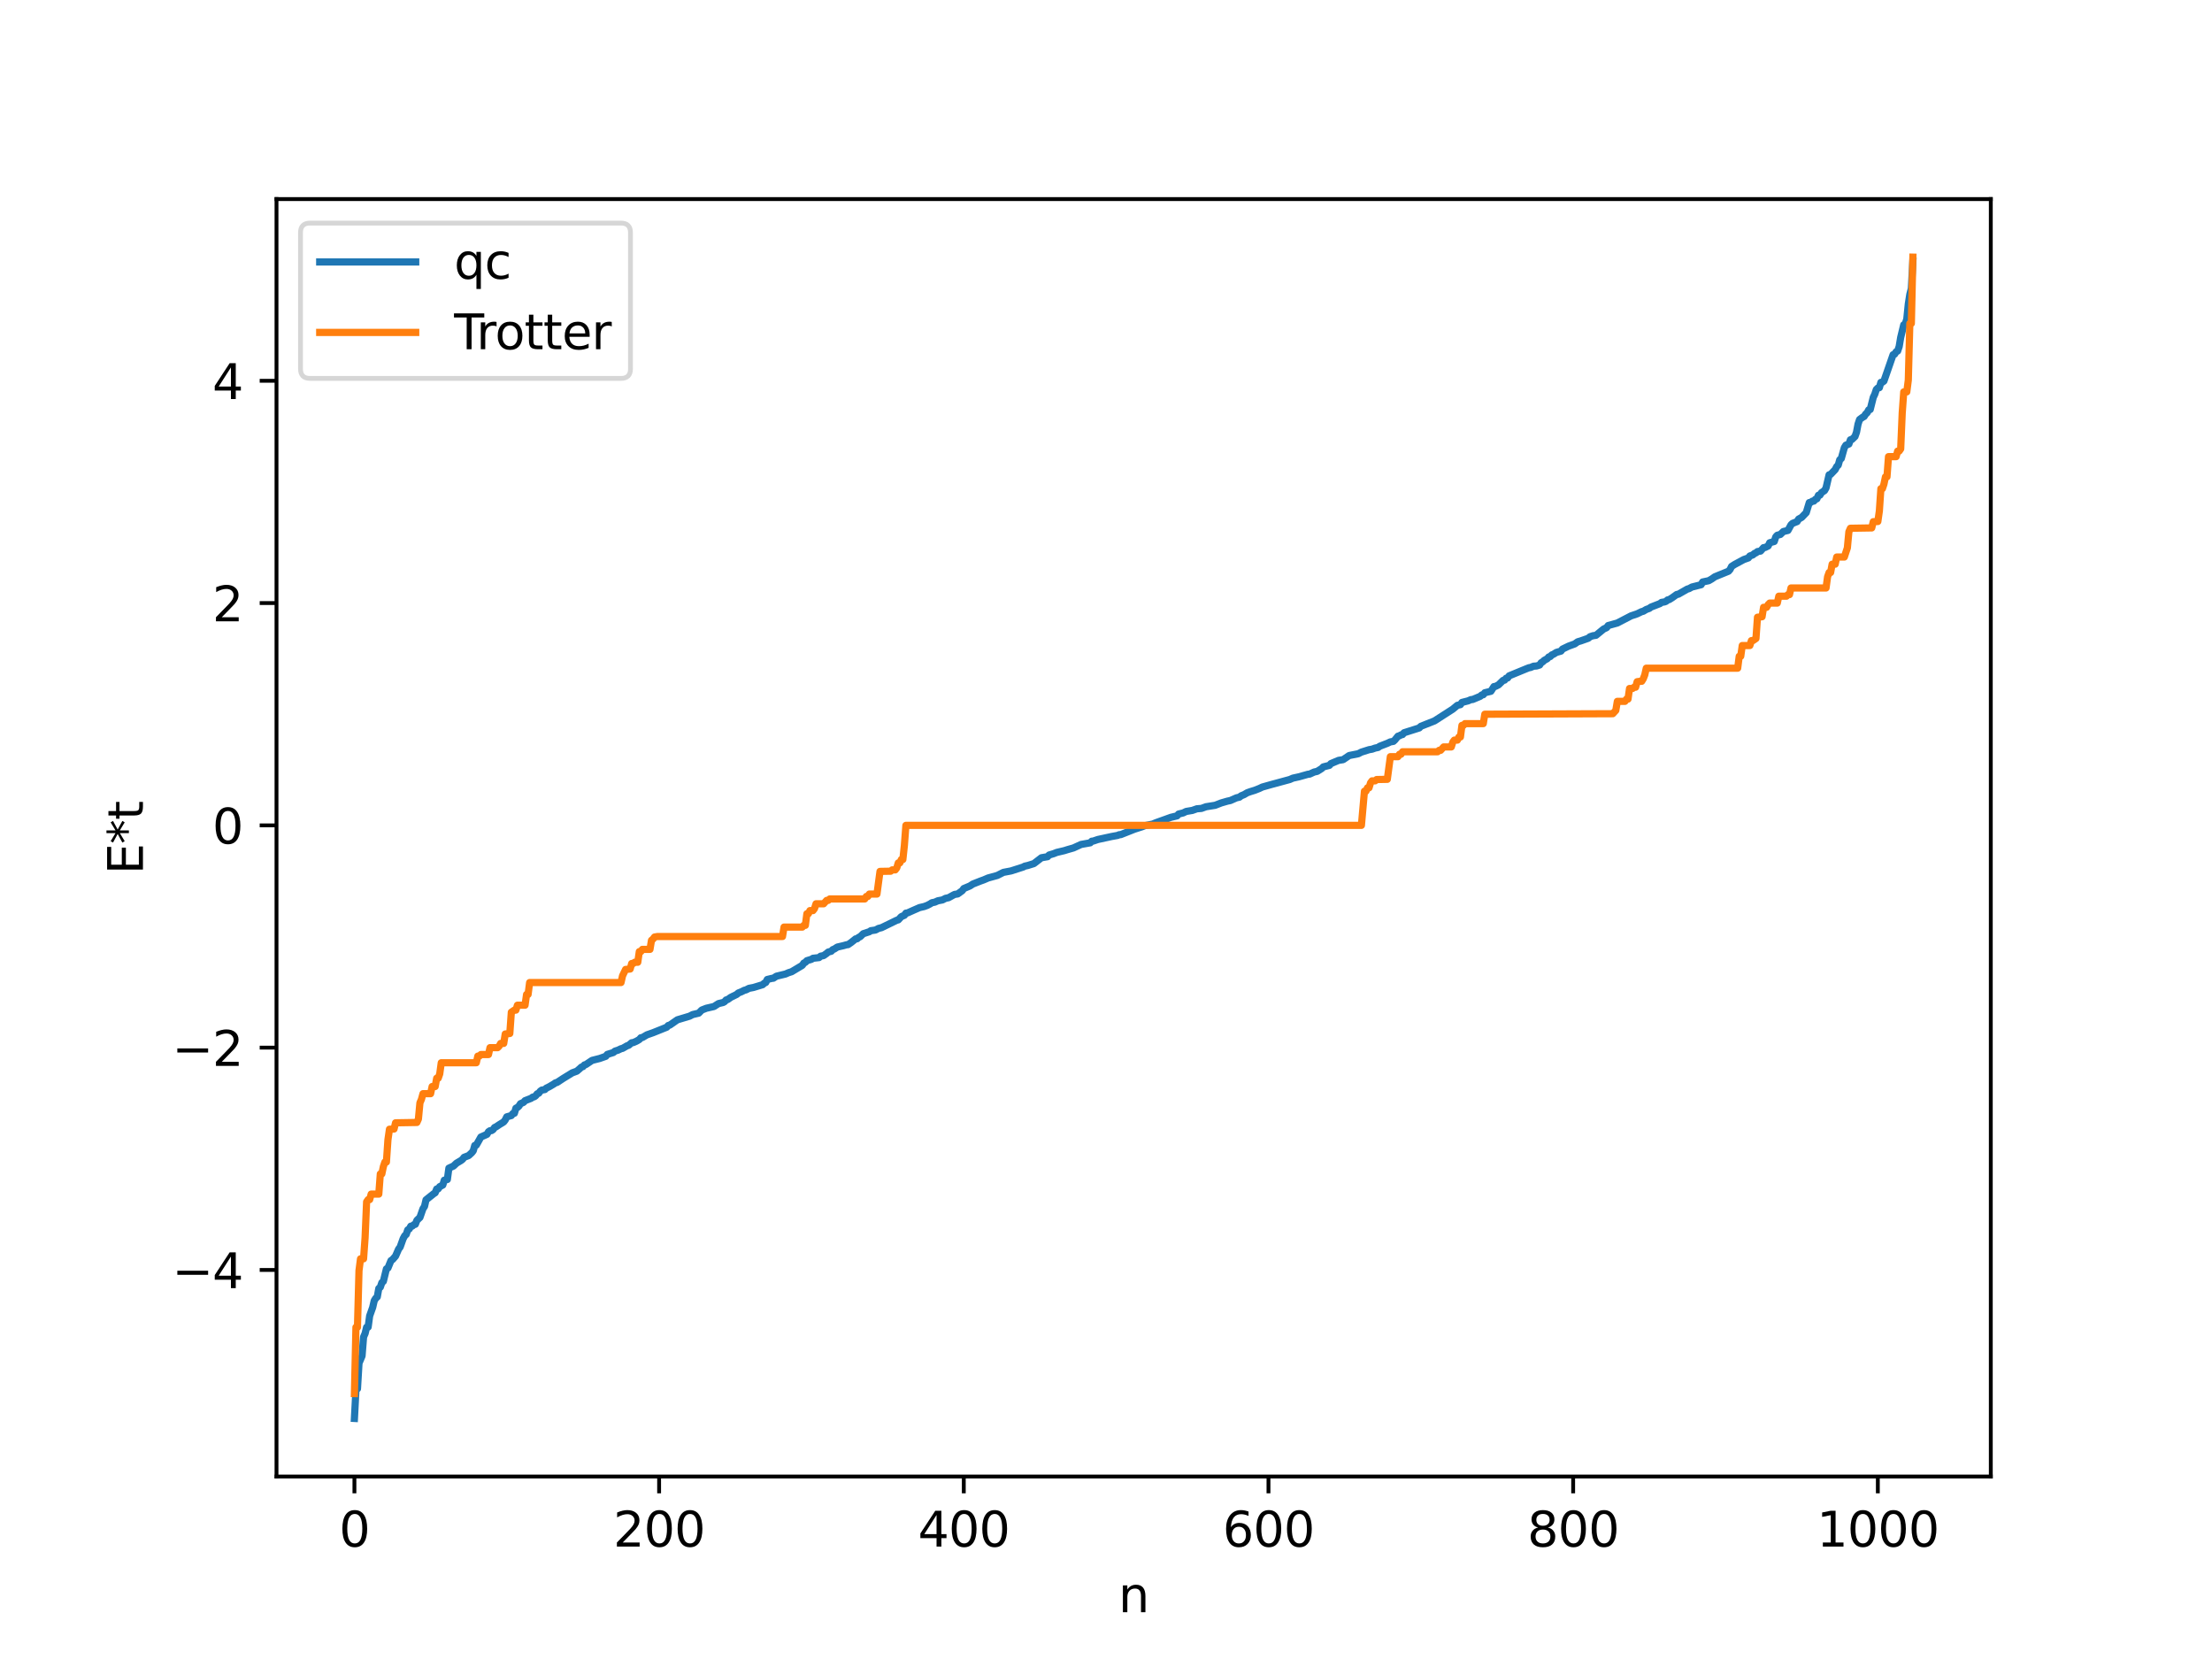 <?xml version="1.0" encoding="utf-8" standalone="no"?>
<!DOCTYPE svg PUBLIC "-//W3C//DTD SVG 1.1//EN"
  "http://www.w3.org/Graphics/SVG/1.1/DTD/svg11.dtd">
<svg xmlns:xlink="http://www.w3.org/1999/xlink" width="460.8pt" height="345.6pt" viewBox="0 0 460.8 345.6" xmlns="http://www.w3.org/2000/svg" version="1.1">
 <defs>
  <style type="text/css">*{stroke-linejoin: round; stroke-linecap: butt}</style>
 </defs>
 <g id="figure_1">
  <g id="patch_1">
   <path d="M 0 345.6 
L 460.8 345.6 
L 460.8 0 
L 0 0 
z
" style="fill: #ffffff"/>
  </g>
  <g id="axes_1">
   <g id="patch_2">
    <path d="M 57.6 307.584 
L 414.72 307.584 
L 414.72 41.472 
L 57.6 41.472 
z
" style="fill: #ffffff"/>
   </g>
   <g id="matplotlib.axis_1">
    <g id="xtick_1">
     <g id="line2d_1">
      <defs>
       <path id="m68aa22e89d" d="M 0 0 
L 0 3.5 
" style="stroke: #000000; stroke-width: 0.8"/>
      </defs>
      <g>
       <use xlink:href="#m68aa22e89d" x="73.833" y="307.584" style="stroke: #000000; stroke-width: 0.8"/>
      </g>
     </g>
     <g id="text_1">
      <!-- 0 -->
      <g transform="translate(70.651 322.182) scale(0.1 -0.1)">
       <defs>
        <path id="DejaVuSans-30" d="M 2034 4250 
Q 1547 4250 1301 3770 
Q 1056 3291 1056 2328 
Q 1056 1369 1301 889 
Q 1547 409 2034 409 
Q 2525 409 2770 889 
Q 3016 1369 3016 2328 
Q 3016 3291 2770 3770 
Q 2525 4250 2034 4250 
z
M 2034 4750 
Q 2819 4750 3233 4129 
Q 3647 3509 3647 2328 
Q 3647 1150 3233 529 
Q 2819 -91 2034 -91 
Q 1250 -91 836 529 
Q 422 1150 422 2328 
Q 422 3509 836 4129 
Q 1250 4750 2034 4750 
z
" transform="scale(0.016)"/>
       </defs>
       <use xlink:href="#DejaVuSans-30"/>
      </g>
     </g>
    </g>
    <g id="xtick_2">
     <g id="line2d_2">
      <g>
       <use xlink:href="#m68aa22e89d" x="137.304" y="307.584" style="stroke: #000000; stroke-width: 0.8"/>
      </g>
     </g>
     <g id="text_2">
      <!-- 200 -->
      <g transform="translate(127.76 322.182) scale(0.1 -0.1)">
       <defs>
        <path id="DejaVuSans-32" d="M 1228 531 
L 3431 531 
L 3431 0 
L 469 0 
L 469 531 
Q 828 903 1448 1529 
Q 2069 2156 2228 2338 
Q 2531 2678 2651 2914 
Q 2772 3150 2772 3378 
Q 2772 3750 2511 3984 
Q 2250 4219 1831 4219 
Q 1534 4219 1204 4116 
Q 875 4013 500 3803 
L 500 4441 
Q 881 4594 1212 4672 
Q 1544 4750 1819 4750 
Q 2544 4750 2975 4387 
Q 3406 4025 3406 3419 
Q 3406 3131 3298 2873 
Q 3191 2616 2906 2266 
Q 2828 2175 2409 1742 
Q 1991 1309 1228 531 
z
" transform="scale(0.016)"/>
       </defs>
       <use xlink:href="#DejaVuSans-32"/>
       <use xlink:href="#DejaVuSans-30" x="63.623"/>
       <use xlink:href="#DejaVuSans-30" x="127.246"/>
      </g>
     </g>
    </g>
    <g id="xtick_3">
     <g id="line2d_3">
      <g>
       <use xlink:href="#m68aa22e89d" x="200.775" y="307.584" style="stroke: #000000; stroke-width: 0.8"/>
      </g>
     </g>
     <g id="text_3">
      <!-- 400 -->
      <g transform="translate(191.231 322.182) scale(0.1 -0.1)">
       <defs>
        <path id="DejaVuSans-34" d="M 2419 4116 
L 825 1625 
L 2419 1625 
L 2419 4116 
z
M 2253 4666 
L 3047 4666 
L 3047 1625 
L 3713 1625 
L 3713 1100 
L 3047 1100 
L 3047 0 
L 2419 0 
L 2419 1100 
L 313 1100 
L 313 1709 
L 2253 4666 
z
" transform="scale(0.016)"/>
       </defs>
       <use xlink:href="#DejaVuSans-34"/>
       <use xlink:href="#DejaVuSans-30" x="63.623"/>
       <use xlink:href="#DejaVuSans-30" x="127.246"/>
      </g>
     </g>
    </g>
    <g id="xtick_4">
     <g id="line2d_4">
      <g>
       <use xlink:href="#m68aa22e89d" x="264.246" y="307.584" style="stroke: #000000; stroke-width: 0.8"/>
      </g>
     </g>
     <g id="text_4">
      <!-- 600 -->
      <g transform="translate(254.702 322.182) scale(0.1 -0.1)">
       <defs>
        <path id="DejaVuSans-36" d="M 2113 2584 
Q 1688 2584 1439 2293 
Q 1191 2003 1191 1497 
Q 1191 994 1439 701 
Q 1688 409 2113 409 
Q 2538 409 2786 701 
Q 3034 994 3034 1497 
Q 3034 2003 2786 2293 
Q 2538 2584 2113 2584 
z
M 3366 4563 
L 3366 3988 
Q 3128 4100 2886 4159 
Q 2644 4219 2406 4219 
Q 1781 4219 1451 3797 
Q 1122 3375 1075 2522 
Q 1259 2794 1537 2939 
Q 1816 3084 2150 3084 
Q 2853 3084 3261 2657 
Q 3669 2231 3669 1497 
Q 3669 778 3244 343 
Q 2819 -91 2113 -91 
Q 1303 -91 875 529 
Q 447 1150 447 2328 
Q 447 3434 972 4092 
Q 1497 4750 2381 4750 
Q 2619 4750 2861 4703 
Q 3103 4656 3366 4563 
z
" transform="scale(0.016)"/>
       </defs>
       <use xlink:href="#DejaVuSans-36"/>
       <use xlink:href="#DejaVuSans-30" x="63.623"/>
       <use xlink:href="#DejaVuSans-30" x="127.246"/>
      </g>
     </g>
    </g>
    <g id="xtick_5">
     <g id="line2d_5">
      <g>
       <use xlink:href="#m68aa22e89d" x="327.717" y="307.584" style="stroke: #000000; stroke-width: 0.8"/>
      </g>
     </g>
     <g id="text_5">
      <!-- 800 -->
      <g transform="translate(318.173 322.182) scale(0.1 -0.1)">
       <defs>
        <path id="DejaVuSans-38" d="M 2034 2216 
Q 1584 2216 1326 1975 
Q 1069 1734 1069 1313 
Q 1069 891 1326 650 
Q 1584 409 2034 409 
Q 2484 409 2743 651 
Q 3003 894 3003 1313 
Q 3003 1734 2745 1975 
Q 2488 2216 2034 2216 
z
M 1403 2484 
Q 997 2584 770 2862 
Q 544 3141 544 3541 
Q 544 4100 942 4425 
Q 1341 4750 2034 4750 
Q 2731 4750 3128 4425 
Q 3525 4100 3525 3541 
Q 3525 3141 3298 2862 
Q 3072 2584 2669 2484 
Q 3125 2378 3379 2068 
Q 3634 1759 3634 1313 
Q 3634 634 3220 271 
Q 2806 -91 2034 -91 
Q 1263 -91 848 271 
Q 434 634 434 1313 
Q 434 1759 690 2068 
Q 947 2378 1403 2484 
z
M 1172 3481 
Q 1172 3119 1398 2916 
Q 1625 2713 2034 2713 
Q 2441 2713 2670 2916 
Q 2900 3119 2900 3481 
Q 2900 3844 2670 4047 
Q 2441 4250 2034 4250 
Q 1625 4250 1398 4047 
Q 1172 3844 1172 3481 
z
" transform="scale(0.016)"/>
       </defs>
       <use xlink:href="#DejaVuSans-38"/>
       <use xlink:href="#DejaVuSans-30" x="63.623"/>
       <use xlink:href="#DejaVuSans-30" x="127.246"/>
      </g>
     </g>
    </g>
    <g id="xtick_6">
     <g id="line2d_6">
      <g>
       <use xlink:href="#m68aa22e89d" x="391.188" y="307.584" style="stroke: #000000; stroke-width: 0.8"/>
      </g>
     </g>
     <g id="text_6">
      <!-- 1000 -->
      <g transform="translate(378.463 322.182) scale(0.1 -0.1)">
       <defs>
        <path id="DejaVuSans-31" d="M 794 531 
L 1825 531 
L 1825 4091 
L 703 3866 
L 703 4441 
L 1819 4666 
L 2450 4666 
L 2450 531 
L 3481 531 
L 3481 0 
L 794 0 
L 794 531 
z
" transform="scale(0.016)"/>
       </defs>
       <use xlink:href="#DejaVuSans-31"/>
       <use xlink:href="#DejaVuSans-30" x="63.623"/>
       <use xlink:href="#DejaVuSans-30" x="127.246"/>
       <use xlink:href="#DejaVuSans-30" x="190.869"/>
      </g>
     </g>
    </g>
    <g id="text_7">
     <!-- n -->
     <g transform="translate(232.991 335.861) scale(0.1 -0.1)">
      <defs>
       <path id="DejaVuSans-6e" d="M 3513 2113 
L 3513 0 
L 2938 0 
L 2938 2094 
Q 2938 2591 2744 2837 
Q 2550 3084 2163 3084 
Q 1697 3084 1428 2787 
Q 1159 2491 1159 1978 
L 1159 0 
L 581 0 
L 581 3500 
L 1159 3500 
L 1159 2956 
Q 1366 3272 1645 3428 
Q 1925 3584 2291 3584 
Q 2894 3584 3203 3211 
Q 3513 2838 3513 2113 
z
" transform="scale(0.016)"/>
      </defs>
      <use xlink:href="#DejaVuSans-6e"/>
     </g>
    </g>
   </g>
   <g id="matplotlib.axis_2">
    <g id="ytick_1">
     <g id="line2d_7">
      <defs>
       <path id="m6c10a9864c" d="M 0 0 
L -3.5 0 
" style="stroke: #000000; stroke-width: 0.8"/>
      </defs>
      <g>
       <use xlink:href="#m6c10a9864c" x="57.6" y="264.552" style="stroke: #000000; stroke-width: 0.8"/>
      </g>
     </g>
     <g id="text_8">
      <!-- −4 -->
      <g transform="translate(35.858 268.351) scale(0.1 -0.1)">
       <defs>
        <path id="DejaVuSans-2212" d="M 678 2272 
L 4684 2272 
L 4684 1741 
L 678 1741 
L 678 2272 
z
" transform="scale(0.016)"/>
       </defs>
       <use xlink:href="#DejaVuSans-2212"/>
       <use xlink:href="#DejaVuSans-34" x="83.789"/>
      </g>
     </g>
    </g>
    <g id="ytick_2">
     <g id="line2d_8">
      <g>
       <use xlink:href="#m6c10a9864c" x="57.6" y="218.245" style="stroke: #000000; stroke-width: 0.8"/>
      </g>
     </g>
     <g id="text_9">
      <!-- −2 -->
      <g transform="translate(35.858 222.044) scale(0.1 -0.1)">
       <use xlink:href="#DejaVuSans-2212"/>
       <use xlink:href="#DejaVuSans-32" x="83.789"/>
      </g>
     </g>
    </g>
    <g id="ytick_3">
     <g id="line2d_9">
      <g>
       <use xlink:href="#m6c10a9864c" x="57.6" y="171.938" style="stroke: #000000; stroke-width: 0.8"/>
      </g>
     </g>
     <g id="text_10">
      <!-- 0 -->
      <g transform="translate(44.237 175.737) scale(0.1 -0.1)">
       <use xlink:href="#DejaVuSans-30"/>
      </g>
     </g>
    </g>
    <g id="ytick_4">
     <g id="line2d_10">
      <g>
       <use xlink:href="#m6c10a9864c" x="57.6" y="125.631" style="stroke: #000000; stroke-width: 0.8"/>
      </g>
     </g>
     <g id="text_11">
      <!-- 2 -->
      <g transform="translate(44.237 129.43) scale(0.1 -0.1)">
       <use xlink:href="#DejaVuSans-32"/>
      </g>
     </g>
    </g>
    <g id="ytick_5">
     <g id="line2d_11">
      <g>
       <use xlink:href="#m6c10a9864c" x="57.6" y="79.324" style="stroke: #000000; stroke-width: 0.8"/>
      </g>
     </g>
     <g id="text_12">
      <!-- 4 -->
      <g transform="translate(44.237 83.123) scale(0.1 -0.1)">
       <use xlink:href="#DejaVuSans-34"/>
      </g>
     </g>
    </g>
    <g id="text_13">
     <!-- E*t -->
     <g transform="translate(29.778 182.148) rotate(-90) scale(0.1 -0.1)">
      <defs>
       <path id="DejaVuSans-45" d="M 628 4666 
L 3578 4666 
L 3578 4134 
L 1259 4134 
L 1259 2753 
L 3481 2753 
L 3481 2222 
L 1259 2222 
L 1259 531 
L 3634 531 
L 3634 0 
L 628 0 
L 628 4666 
z
" transform="scale(0.016)"/>
       <path id="DejaVuSans-2a" d="M 3009 3897 
L 1888 3291 
L 3009 2681 
L 2828 2375 
L 1778 3009 
L 1778 1831 
L 1422 1831 
L 1422 3009 
L 372 2375 
L 191 2681 
L 1313 3291 
L 191 3897 
L 372 4206 
L 1422 3572 
L 1422 4750 
L 1778 4750 
L 1778 3572 
L 2828 4206 
L 3009 3897 
z
" transform="scale(0.016)"/>
       <path id="DejaVuSans-74" d="M 1172 4494 
L 1172 3500 
L 2356 3500 
L 2356 3053 
L 1172 3053 
L 1172 1153 
Q 1172 725 1289 603 
Q 1406 481 1766 481 
L 2356 481 
L 2356 0 
L 1766 0 
Q 1100 0 847 248 
Q 594 497 594 1153 
L 594 3053 
L 172 3053 
L 172 3500 
L 594 3500 
L 594 4494 
L 1172 4494 
z
" transform="scale(0.016)"/>
      </defs>
      <use xlink:href="#DejaVuSans-45"/>
      <use xlink:href="#DejaVuSans-2a" x="63.184"/>
      <use xlink:href="#DejaVuSans-74" x="113.184"/>
     </g>
    </g>
   </g>
   <g id="line2d_12">
    <path d="M 73.833 295.488 
L 74.15 289.504 
L 74.467 289.308 
L 74.785 283.972 
L 75.42 282.475 
L 75.737 278.519 
L 76.054 277.792 
L 76.372 276.491 
L 76.689 276.457 
L 77.006 274.124 
L 77.641 272.339 
L 77.958 270.959 
L 78.276 270.447 
L 78.593 270.164 
L 78.91 268.409 
L 79.228 268.139 
L 79.545 267.202 
L 79.862 266.927 
L 80.497 264.328 
L 80.815 264.152 
L 81.449 262.604 
L 81.767 262.395 
L 82.401 261.669 
L 83.036 260.209 
L 83.353 259.792 
L 83.988 258.024 
L 84.305 257.44 
L 84.623 257.151 
L 84.94 256.206 
L 85.258 256.017 
L 85.575 255.438 
L 85.892 255.407 
L 86.21 255.125 
L 86.527 255.039 
L 86.844 254.221 
L 87.479 253.613 
L 88.114 251.794 
L 88.431 251.324 
L 88.748 249.95 
L 90.335 248.685 
L 90.653 248.475 
L 90.97 247.691 
L 91.287 247.656 
L 91.605 247.195 
L 92.239 246.867 
L 92.557 245.847 
L 93.191 245.709 
L 93.509 243.35 
L 94.461 242.914 
L 95.096 242.314 
L 96.048 241.748 
L 96.365 241.497 
L 96.682 241.086 
L 97.634 240.721 
L 98.269 240.137 
L 98.586 239.737 
L 98.904 238.617 
L 99.221 238.553 
L 100.173 236.866 
L 101.443 236.302 
L 101.76 235.761 
L 102.077 235.549 
L 102.395 235.522 
L 102.712 235.32 
L 103.029 234.875 
L 103.347 234.731 
L 103.981 234.305 
L 104.934 233.715 
L 105.251 233.301 
L 105.568 232.658 
L 106.52 232.393 
L 106.838 231.974 
L 107.155 231.919 
L 107.472 230.859 
L 107.79 230.703 
L 108.107 230.419 
L 108.424 229.92 
L 109.059 229.646 
L 109.377 229.288 
L 110.646 228.798 
L 110.963 228.555 
L 111.281 228.492 
L 111.598 228.26 
L 111.915 227.861 
L 112.233 227.738 
L 112.55 227.312 
L 112.867 227.083 
L 113.502 226.977 
L 113.82 226.673 
L 114.454 226.364 
L 115.406 225.796 
L 115.724 225.566 
L 116.041 225.495 
L 117.31 224.661 
L 119.215 223.49 
L 120.167 223.143 
L 120.801 222.597 
L 121.119 222.295 
L 121.436 222.201 
L 121.753 221.845 
L 122.071 221.751 
L 123.34 220.898 
L 124.927 220.497 
L 126.196 220.048 
L 126.514 219.652 
L 127.783 219.256 
L 128.1 218.968 
L 128.735 218.772 
L 129.37 218.467 
L 129.687 218.397 
L 130.639 217.852 
L 130.957 217.757 
L 131.591 217.223 
L 131.909 217.192 
L 132.543 216.918 
L 133.178 216.553 
L 133.496 216.182 
L 133.813 216.143 
L 134.765 215.579 
L 136.034 215.133 
L 138.891 213.987 
L 139.208 213.629 
L 139.525 213.549 
L 141.112 212.447 
L 141.747 212.256 
L 143.651 211.685 
L 144.286 211.355 
L 145.555 211.056 
L 146.19 210.41 
L 147.142 210.039 
L 148.729 209.674 
L 149.681 209.065 
L 150.633 208.84 
L 150.95 208.667 
L 151.267 208.304 
L 151.585 208.226 
L 152.22 207.772 
L 153.489 207.143 
L 153.806 206.855 
L 154.441 206.608 
L 155.076 206.289 
L 155.393 206.217 
L 156.028 205.889 
L 156.98 205.705 
L 158.884 205.124 
L 159.201 204.823 
L 159.519 204.675 
L 159.836 204.044 
L 160.788 203.811 
L 161.105 203.778 
L 161.74 203.362 
L 163.644 202.903 
L 164.279 202.624 
L 164.914 202.425 
L 167.135 201.095 
L 167.453 200.618 
L 167.77 200.479 
L 168.087 200.129 
L 169.039 199.842 
L 169.357 199.629 
L 170.626 199.484 
L 170.943 199.193 
L 171.578 199.064 
L 172.213 198.61 
L 172.53 198.333 
L 173.165 198.163 
L 173.482 197.823 
L 173.8 197.702 
L 174.434 197.29 
L 175.704 196.998 
L 176.339 196.815 
L 176.656 196.784 
L 177.291 196.351 
L 177.925 195.846 
L 178.243 195.586 
L 178.56 195.56 
L 178.877 195.265 
L 179.195 195.129 
L 179.829 194.511 
L 181.099 194.098 
L 181.416 193.878 
L 182.368 193.743 
L 183.003 193.409 
L 183.638 193.249 
L 186.811 191.704 
L 187.129 191.622 
L 187.763 190.948 
L 188.398 190.677 
L 188.715 190.225 
L 189.033 190.187 
L 190.302 189.618 
L 191.572 189.064 
L 192.524 188.847 
L 193.158 188.611 
L 193.793 188.283 
L 194.11 188.061 
L 194.745 187.933 
L 195.38 187.65 
L 196.332 187.471 
L 196.967 187.14 
L 197.601 187.011 
L 198.553 186.484 
L 198.871 186.324 
L 199.505 186.224 
L 200.458 185.541 
L 200.775 185.098 
L 202.044 184.565 
L 202.679 184.156 
L 204.266 183.53 
L 204.9 183.304 
L 205.853 182.896 
L 207.757 182.373 
L 209.026 181.731 
L 210.613 181.43 
L 213.152 180.616 
L 213.469 180.437 
L 214.104 180.298 
L 215.056 180 
L 215.373 179.903 
L 216.96 178.682 
L 218.229 178.465 
L 218.547 178.114 
L 219.499 177.832 
L 220.134 177.577 
L 221.72 177.203 
L 222.355 177.002 
L 223.624 176.639 
L 225.211 175.914 
L 227.115 175.574 
L 227.433 175.239 
L 227.75 175.207 
L 228.702 174.883 
L 230.924 174.402 
L 231.558 174.262 
L 232.828 174.033 
L 233.145 173.883 
L 233.462 173.872 
L 236.319 172.742 
L 237.905 172.231 
L 238.54 171.98 
L 240.127 171.67 
L 240.762 171.398 
L 243.935 170.258 
L 245.205 169.957 
L 245.522 169.581 
L 246.474 169.346 
L 247.109 169.038 
L 248.378 168.825 
L 249.33 168.485 
L 250.282 168.407 
L 251.234 168.06 
L 253.139 167.757 
L 254.408 167.264 
L 255.677 166.896 
L 256.312 166.762 
L 257.581 166.203 
L 258.216 166.056 
L 258.534 165.791 
L 259.168 165.531 
L 259.803 165.154 
L 260.438 164.923 
L 261.39 164.63 
L 262.342 164.253 
L 262.977 163.952 
L 264.881 163.417 
L 265.515 163.246 
L 268.689 162.383 
L 269.324 162.104 
L 270.593 161.823 
L 272.497 161.288 
L 272.815 161.263 
L 273.767 160.828 
L 274.401 160.687 
L 275.353 160.087 
L 275.671 159.758 
L 276.94 159.436 
L 277.258 159.068 
L 278.844 158.399 
L 279.796 158.249 
L 281.066 157.39 
L 282.97 157.01 
L 283.605 156.68 
L 285.191 156.175 
L 285.826 156.068 
L 286.461 155.839 
L 287.096 155.705 
L 287.413 155.461 
L 289 154.852 
L 289.634 154.551 
L 290.269 154.44 
L 290.586 154.14 
L 291.221 153.36 
L 291.539 153.28 
L 291.856 153.08 
L 292.173 153.025 
L 292.491 152.646 
L 295.664 151.639 
L 295.981 151.302 
L 298.838 150.175 
L 302.646 147.723 
L 303.598 146.932 
L 304.233 146.79 
L 304.55 146.327 
L 305.82 146.006 
L 306.454 145.733 
L 306.772 145.722 
L 308.358 145.055 
L 308.676 144.775 
L 308.993 144.723 
L 309.31 144.311 
L 310.58 144.008 
L 311.215 143.025 
L 311.532 142.989 
L 312.167 142.667 
L 313.119 141.741 
L 313.436 141.683 
L 313.753 141.289 
L 314.071 141.231 
L 314.388 140.788 
L 315.34 140.395 
L 317.879 139.35 
L 318.514 139.098 
L 318.831 139.054 
L 319.466 138.782 
L 320.1 138.733 
L 320.735 138.532 
L 321.053 138.053 
L 321.37 137.874 
L 321.687 137.567 
L 322.322 137.22 
L 322.639 136.851 
L 322.957 136.769 
L 323.274 136.428 
L 323.591 136.307 
L 324.226 135.908 
L 325.178 135.637 
L 325.496 135.215 
L 326.765 134.604 
L 328.034 134.143 
L 328.669 133.696 
L 329.304 133.51 
L 330.891 132.95 
L 331.208 132.65 
L 331.843 132.435 
L 332.477 132.343 
L 334.064 131.042 
L 334.699 130.738 
L 335.016 130.309 
L 336.92 129.784 
L 339.777 128.298 
L 341.046 127.874 
L 341.998 127.412 
L 342.315 127.342 
L 342.95 126.962 
L 343.585 126.736 
L 343.902 126.479 
L 345.806 125.74 
L 346.124 125.492 
L 346.758 125.387 
L 347.076 125.264 
L 347.393 124.975 
L 347.71 124.92 
L 348.345 124.521 
L 349.297 123.838 
L 349.615 123.797 
L 351.519 122.708 
L 351.836 122.632 
L 352.471 122.284 
L 354.375 121.809 
L 354.692 121.237 
L 355.962 120.97 
L 356.596 120.603 
L 357.231 120.158 
L 360.087 118.992 
L 360.405 118.629 
L 360.722 117.998 
L 361.357 117.59 
L 363.261 116.563 
L 364.213 116.226 
L 364.53 115.817 
L 365.165 115.591 
L 365.482 115.29 
L 365.8 115.177 
L 366.117 114.905 
L 366.752 114.801 
L 367.386 114.08 
L 367.704 114.053 
L 368.339 113.731 
L 368.656 113.069 
L 369.608 112.802 
L 369.925 111.834 
L 370.243 111.5 
L 370.877 111.338 
L 371.512 110.722 
L 372.464 110.498 
L 373.099 109.329 
L 373.416 109.03 
L 374.368 108.656 
L 374.686 108.136 
L 375.32 107.784 
L 376.272 106.789 
L 376.907 104.694 
L 377.224 104.65 
L 377.542 104.404 
L 377.859 104.386 
L 378.177 104.018 
L 378.494 103.91 
L 378.811 103.173 
L 379.129 103.144 
L 379.446 102.627 
L 380.081 102.2 
L 380.398 101.638 
L 381.033 98.913 
L 381.35 98.822 
L 382.302 97.827 
L 382.62 97.199 
L 382.937 96.894 
L 383.254 95.775 
L 383.572 95.519 
L 384.206 93.265 
L 384.524 92.741 
L 385.158 92.5 
L 385.476 91.613 
L 385.793 91.546 
L 386.428 90.934 
L 386.745 90.034 
L 387.062 88.361 
L 387.38 87.396 
L 388.015 86.925 
L 388.332 86.758 
L 388.649 86.264 
L 388.967 85.977 
L 389.284 85.385 
L 389.601 85.303 
L 390.236 82.774 
L 390.553 82.109 
L 390.871 81.146 
L 391.188 80.829 
L 391.505 80.761 
L 391.823 79.652 
L 392.14 79.625 
L 392.458 79.377 
L 394.362 73.893 
L 394.679 73.786 
L 394.996 73.287 
L 395.314 73.125 
L 395.631 72.187 
L 395.948 70.296 
L 396.583 67.664 
L 396.9 67.487 
L 397.218 66.472 
L 397.535 63.341 
L 397.853 61.32 
L 398.17 60.127 
L 398.487 54.362 
L 398.487 54.362 
" clip-path="url(#p400808df4c)" style="fill: none; stroke: #1f77b4; stroke-width: 1.5; stroke-linecap: square"/>
   </g>
   <g id="line2d_13">
    <path d="M 73.833 290.308 
L 74.15 276.496 
L 74.467 276.496 
L 74.785 264.689 
L 75.102 262.236 
L 75.737 262.236 
L 76.054 257.819 
L 76.372 250.361 
L 76.689 249.903 
L 77.006 249.903 
L 77.324 248.75 
L 78.91 248.75 
L 79.228 244.542 
L 79.545 244.542 
L 79.862 243.019 
L 80.18 242.078 
L 80.497 242.078 
L 80.815 237.426 
L 81.132 235.236 
L 82.084 235.198 
L 82.401 233.902 
L 86.844 233.829 
L 87.162 233.119 
L 87.479 229.748 
L 87.796 229.003 
L 88.114 227.835 
L 89.7 227.835 
L 90.018 226.344 
L 90.653 226.344 
L 90.97 224.612 
L 91.287 224.612 
L 91.605 223.71 
L 91.922 221.389 
L 99.221 221.389 
L 99.539 220.006 
L 99.856 220.006 
L 100.173 219.679 
L 101.76 219.679 
L 102.077 218.245 
L 103.664 218.245 
L 103.981 217.922 
L 104.299 217.363 
L 104.934 217.363 
L 105.251 215.397 
L 106.203 215.298 
L 106.52 210.861 
L 107.155 210.423 
L 107.472 210.423 
L 107.79 209.401 
L 109.377 209.401 
L 109.694 207.159 
L 110.011 207.159 
L 110.329 204.682 
L 129.37 204.682 
L 129.687 203.274 
L 130.322 201.951 
L 131.274 201.866 
L 131.591 200.715 
L 131.909 200.715 
L 132.226 200.452 
L 132.861 200.452 
L 133.178 198.235 
L 133.496 198.235 
L 133.813 197.771 
L 135.4 197.771 
L 135.717 195.881 
L 136.034 195.626 
L 136.352 195.199 
L 136.986 195.092 
L 163.01 195.092 
L 163.327 193.13 
L 167.135 193.13 
L 167.453 192.771 
L 167.77 192.771 
L 168.087 190.343 
L 168.405 190.343 
L 168.722 189.695 
L 169.357 189.695 
L 169.674 189.277 
L 169.991 188.275 
L 171.578 188.275 
L 172.213 187.569 
L 172.53 187.569 
L 172.848 187.269 
L 180.147 187.269 
L 180.464 186.754 
L 180.781 186.754 
L 181.099 186.248 
L 182.686 186.248 
L 183.32 181.528 
L 185.542 181.487 
L 185.859 181.212 
L 186.494 181.212 
L 186.811 180.798 
L 187.129 179.76 
L 187.446 179.76 
L 187.763 179.057 
L 188.081 179.057 
L 188.398 176.123 
L 188.715 171.938 
L 283.605 171.938 
L 284.239 164.819 
L 284.557 164.819 
L 284.874 164.116 
L 285.191 164.116 
L 285.509 163.078 
L 285.826 162.664 
L 286.461 162.664 
L 286.778 162.39 
L 289 162.348 
L 289.634 157.629 
L 291.221 157.629 
L 291.539 157.123 
L 291.856 157.123 
L 292.173 156.607 
L 299.472 156.607 
L 299.79 156.307 
L 300.107 156.307 
L 300.742 155.601 
L 302.329 155.601 
L 302.646 154.599 
L 302.963 154.181 
L 303.598 154.181 
L 303.915 153.533 
L 304.233 153.533 
L 304.55 151.105 
L 304.867 151.105 
L 305.185 150.746 
L 308.993 150.746 
L 309.31 148.785 
L 335.968 148.677 
L 336.603 147.995 
L 336.92 146.105 
L 338.507 146.105 
L 338.824 145.641 
L 339.142 145.641 
L 339.459 143.424 
L 340.094 143.424 
L 340.411 143.161 
L 340.729 143.161 
L 341.046 142.01 
L 341.681 141.925 
L 341.998 141.925 
L 342.315 141.413 
L 342.633 140.602 
L 342.95 139.194 
L 361.991 139.194 
L 362.309 136.717 
L 362.626 136.717 
L 362.943 134.475 
L 364.53 134.475 
L 364.848 133.453 
L 365.165 133.453 
L 365.8 133.015 
L 366.117 128.578 
L 367.069 128.479 
L 367.386 126.513 
L 368.021 126.513 
L 368.339 125.954 
L 368.656 125.631 
L 370.243 125.631 
L 370.56 124.198 
L 372.147 124.198 
L 372.464 123.87 
L 372.781 123.87 
L 373.099 122.487 
L 380.398 122.487 
L 380.715 120.166 
L 381.033 119.264 
L 381.35 119.264 
L 381.667 117.532 
L 382.302 117.532 
L 382.62 116.041 
L 384.206 116.041 
L 384.841 114.128 
L 385.158 110.757 
L 385.476 110.047 
L 389.919 109.974 
L 390.236 108.678 
L 391.188 108.64 
L 391.505 106.45 
L 391.823 101.798 
L 392.14 101.798 
L 392.458 100.857 
L 392.775 99.334 
L 393.092 99.334 
L 393.41 95.127 
L 394.996 95.127 
L 395.314 93.973 
L 395.631 93.973 
L 395.948 93.515 
L 396.266 86.058 
L 396.583 81.64 
L 397.218 81.64 
L 397.535 79.187 
L 397.853 67.381 
L 398.17 67.381 
L 398.487 53.568 
L 398.487 53.568 
" clip-path="url(#p400808df4c)" style="fill: none; stroke: #ff7f0e; stroke-width: 1.5; stroke-linecap: square"/>
   </g>
   <g id="patch_3">
    <path d="M 57.6 307.584 
L 57.6 41.472 
" style="fill: none; stroke: #000000; stroke-width: 0.8; stroke-linejoin: miter; stroke-linecap: square"/>
   </g>
   <g id="patch_4">
    <path d="M 414.72 307.584 
L 414.72 41.472 
" style="fill: none; stroke: #000000; stroke-width: 0.8; stroke-linejoin: miter; stroke-linecap: square"/>
   </g>
   <g id="patch_5">
    <path d="M 57.6 307.584 
L 414.72 307.584 
" style="fill: none; stroke: #000000; stroke-width: 0.8; stroke-linejoin: miter; stroke-linecap: square"/>
   </g>
   <g id="patch_6">
    <path d="M 57.6 41.472 
L 414.72 41.472 
" style="fill: none; stroke: #000000; stroke-width: 0.8; stroke-linejoin: miter; stroke-linecap: square"/>
   </g>
   <g id="legend_1">
    <g id="patch_7">
     <path d="M 64.6 78.828 
L 129.342 78.828 
Q 131.342 78.828 131.342 76.828 
L 131.342 48.472 
Q 131.342 46.472 129.342 46.472 
L 64.6 46.472 
Q 62.6 46.472 62.6 48.472 
L 62.6 76.828 
Q 62.6 78.828 64.6 78.828 
z
" style="fill: #ffffff; opacity: 0.8; stroke: #cccccc; stroke-linejoin: miter"/>
    </g>
    <g id="line2d_14">
     <path d="M 66.6 54.57 
L 76.6 54.57 
L 86.6 54.57 
" style="fill: none; stroke: #1f77b4; stroke-width: 1.5; stroke-linecap: square"/>
    </g>
    <g id="text_14">
     <!-- qc -->
     <g transform="translate(94.6 58.07) scale(0.1 -0.1)">
      <defs>
       <path id="DejaVuSans-71" d="M 947 1747 
Q 947 1113 1208 752 
Q 1469 391 1925 391 
Q 2381 391 2643 752 
Q 2906 1113 2906 1747 
Q 2906 2381 2643 2742 
Q 2381 3103 1925 3103 
Q 1469 3103 1208 2742 
Q 947 2381 947 1747 
z
M 2906 525 
Q 2725 213 2448 61 
Q 2172 -91 1784 -91 
Q 1150 -91 751 415 
Q 353 922 353 1747 
Q 353 2572 751 3078 
Q 1150 3584 1784 3584 
Q 2172 3584 2448 3432 
Q 2725 3281 2906 2969 
L 2906 3500 
L 3481 3500 
L 3481 -1331 
L 2906 -1331 
L 2906 525 
z
" transform="scale(0.016)"/>
       <path id="DejaVuSans-63" d="M 3122 3366 
L 3122 2828 
Q 2878 2963 2633 3030 
Q 2388 3097 2138 3097 
Q 1578 3097 1268 2742 
Q 959 2388 959 1747 
Q 959 1106 1268 751 
Q 1578 397 2138 397 
Q 2388 397 2633 464 
Q 2878 531 3122 666 
L 3122 134 
Q 2881 22 2623 -34 
Q 2366 -91 2075 -91 
Q 1284 -91 818 406 
Q 353 903 353 1747 
Q 353 2603 823 3093 
Q 1294 3584 2113 3584 
Q 2378 3584 2631 3529 
Q 2884 3475 3122 3366 
z
" transform="scale(0.016)"/>
      </defs>
      <use xlink:href="#DejaVuSans-71"/>
      <use xlink:href="#DejaVuSans-63" x="63.477"/>
     </g>
    </g>
    <g id="line2d_15">
     <path d="M 66.6 69.249 
L 76.6 69.249 
L 86.6 69.249 
" style="fill: none; stroke: #ff7f0e; stroke-width: 1.5; stroke-linecap: square"/>
    </g>
    <g id="text_15">
     <!-- Trotter -->
     <g transform="translate(94.6 72.749) scale(0.1 -0.1)">
      <defs>
       <path id="DejaVuSans-54" d="M -19 4666 
L 3928 4666 
L 3928 4134 
L 2272 4134 
L 2272 0 
L 1638 0 
L 1638 4134 
L -19 4134 
L -19 4666 
z
" transform="scale(0.016)"/>
       <path id="DejaVuSans-72" d="M 2631 2963 
Q 2534 3019 2420 3045 
Q 2306 3072 2169 3072 
Q 1681 3072 1420 2755 
Q 1159 2438 1159 1844 
L 1159 0 
L 581 0 
L 581 3500 
L 1159 3500 
L 1159 2956 
Q 1341 3275 1631 3429 
Q 1922 3584 2338 3584 
Q 2397 3584 2469 3576 
Q 2541 3569 2628 3553 
L 2631 2963 
z
" transform="scale(0.016)"/>
       <path id="DejaVuSans-6f" d="M 1959 3097 
Q 1497 3097 1228 2736 
Q 959 2375 959 1747 
Q 959 1119 1226 758 
Q 1494 397 1959 397 
Q 2419 397 2687 759 
Q 2956 1122 2956 1747 
Q 2956 2369 2687 2733 
Q 2419 3097 1959 3097 
z
M 1959 3584 
Q 2709 3584 3137 3096 
Q 3566 2609 3566 1747 
Q 3566 888 3137 398 
Q 2709 -91 1959 -91 
Q 1206 -91 779 398 
Q 353 888 353 1747 
Q 353 2609 779 3096 
Q 1206 3584 1959 3584 
z
" transform="scale(0.016)"/>
       <path id="DejaVuSans-65" d="M 3597 1894 
L 3597 1613 
L 953 1613 
Q 991 1019 1311 708 
Q 1631 397 2203 397 
Q 2534 397 2845 478 
Q 3156 559 3463 722 
L 3463 178 
Q 3153 47 2828 -22 
Q 2503 -91 2169 -91 
Q 1331 -91 842 396 
Q 353 884 353 1716 
Q 353 2575 817 3079 
Q 1281 3584 2069 3584 
Q 2775 3584 3186 3129 
Q 3597 2675 3597 1894 
z
M 3022 2063 
Q 3016 2534 2758 2815 
Q 2500 3097 2075 3097 
Q 1594 3097 1305 2825 
Q 1016 2553 972 2059 
L 3022 2063 
z
" transform="scale(0.016)"/>
      </defs>
      <use xlink:href="#DejaVuSans-54"/>
      <use xlink:href="#DejaVuSans-72" x="46.334"/>
      <use xlink:href="#DejaVuSans-6f" x="85.197"/>
      <use xlink:href="#DejaVuSans-74" x="146.379"/>
      <use xlink:href="#DejaVuSans-74" x="185.588"/>
      <use xlink:href="#DejaVuSans-65" x="224.797"/>
      <use xlink:href="#DejaVuSans-72" x="286.32"/>
     </g>
    </g>
   </g>
  </g>
 </g>
 <defs>
  <clipPath id="p400808df4c">
   <rect x="57.6" y="41.472" width="357.12" height="266.112"/>
  </clipPath>
 </defs>
</svg>
